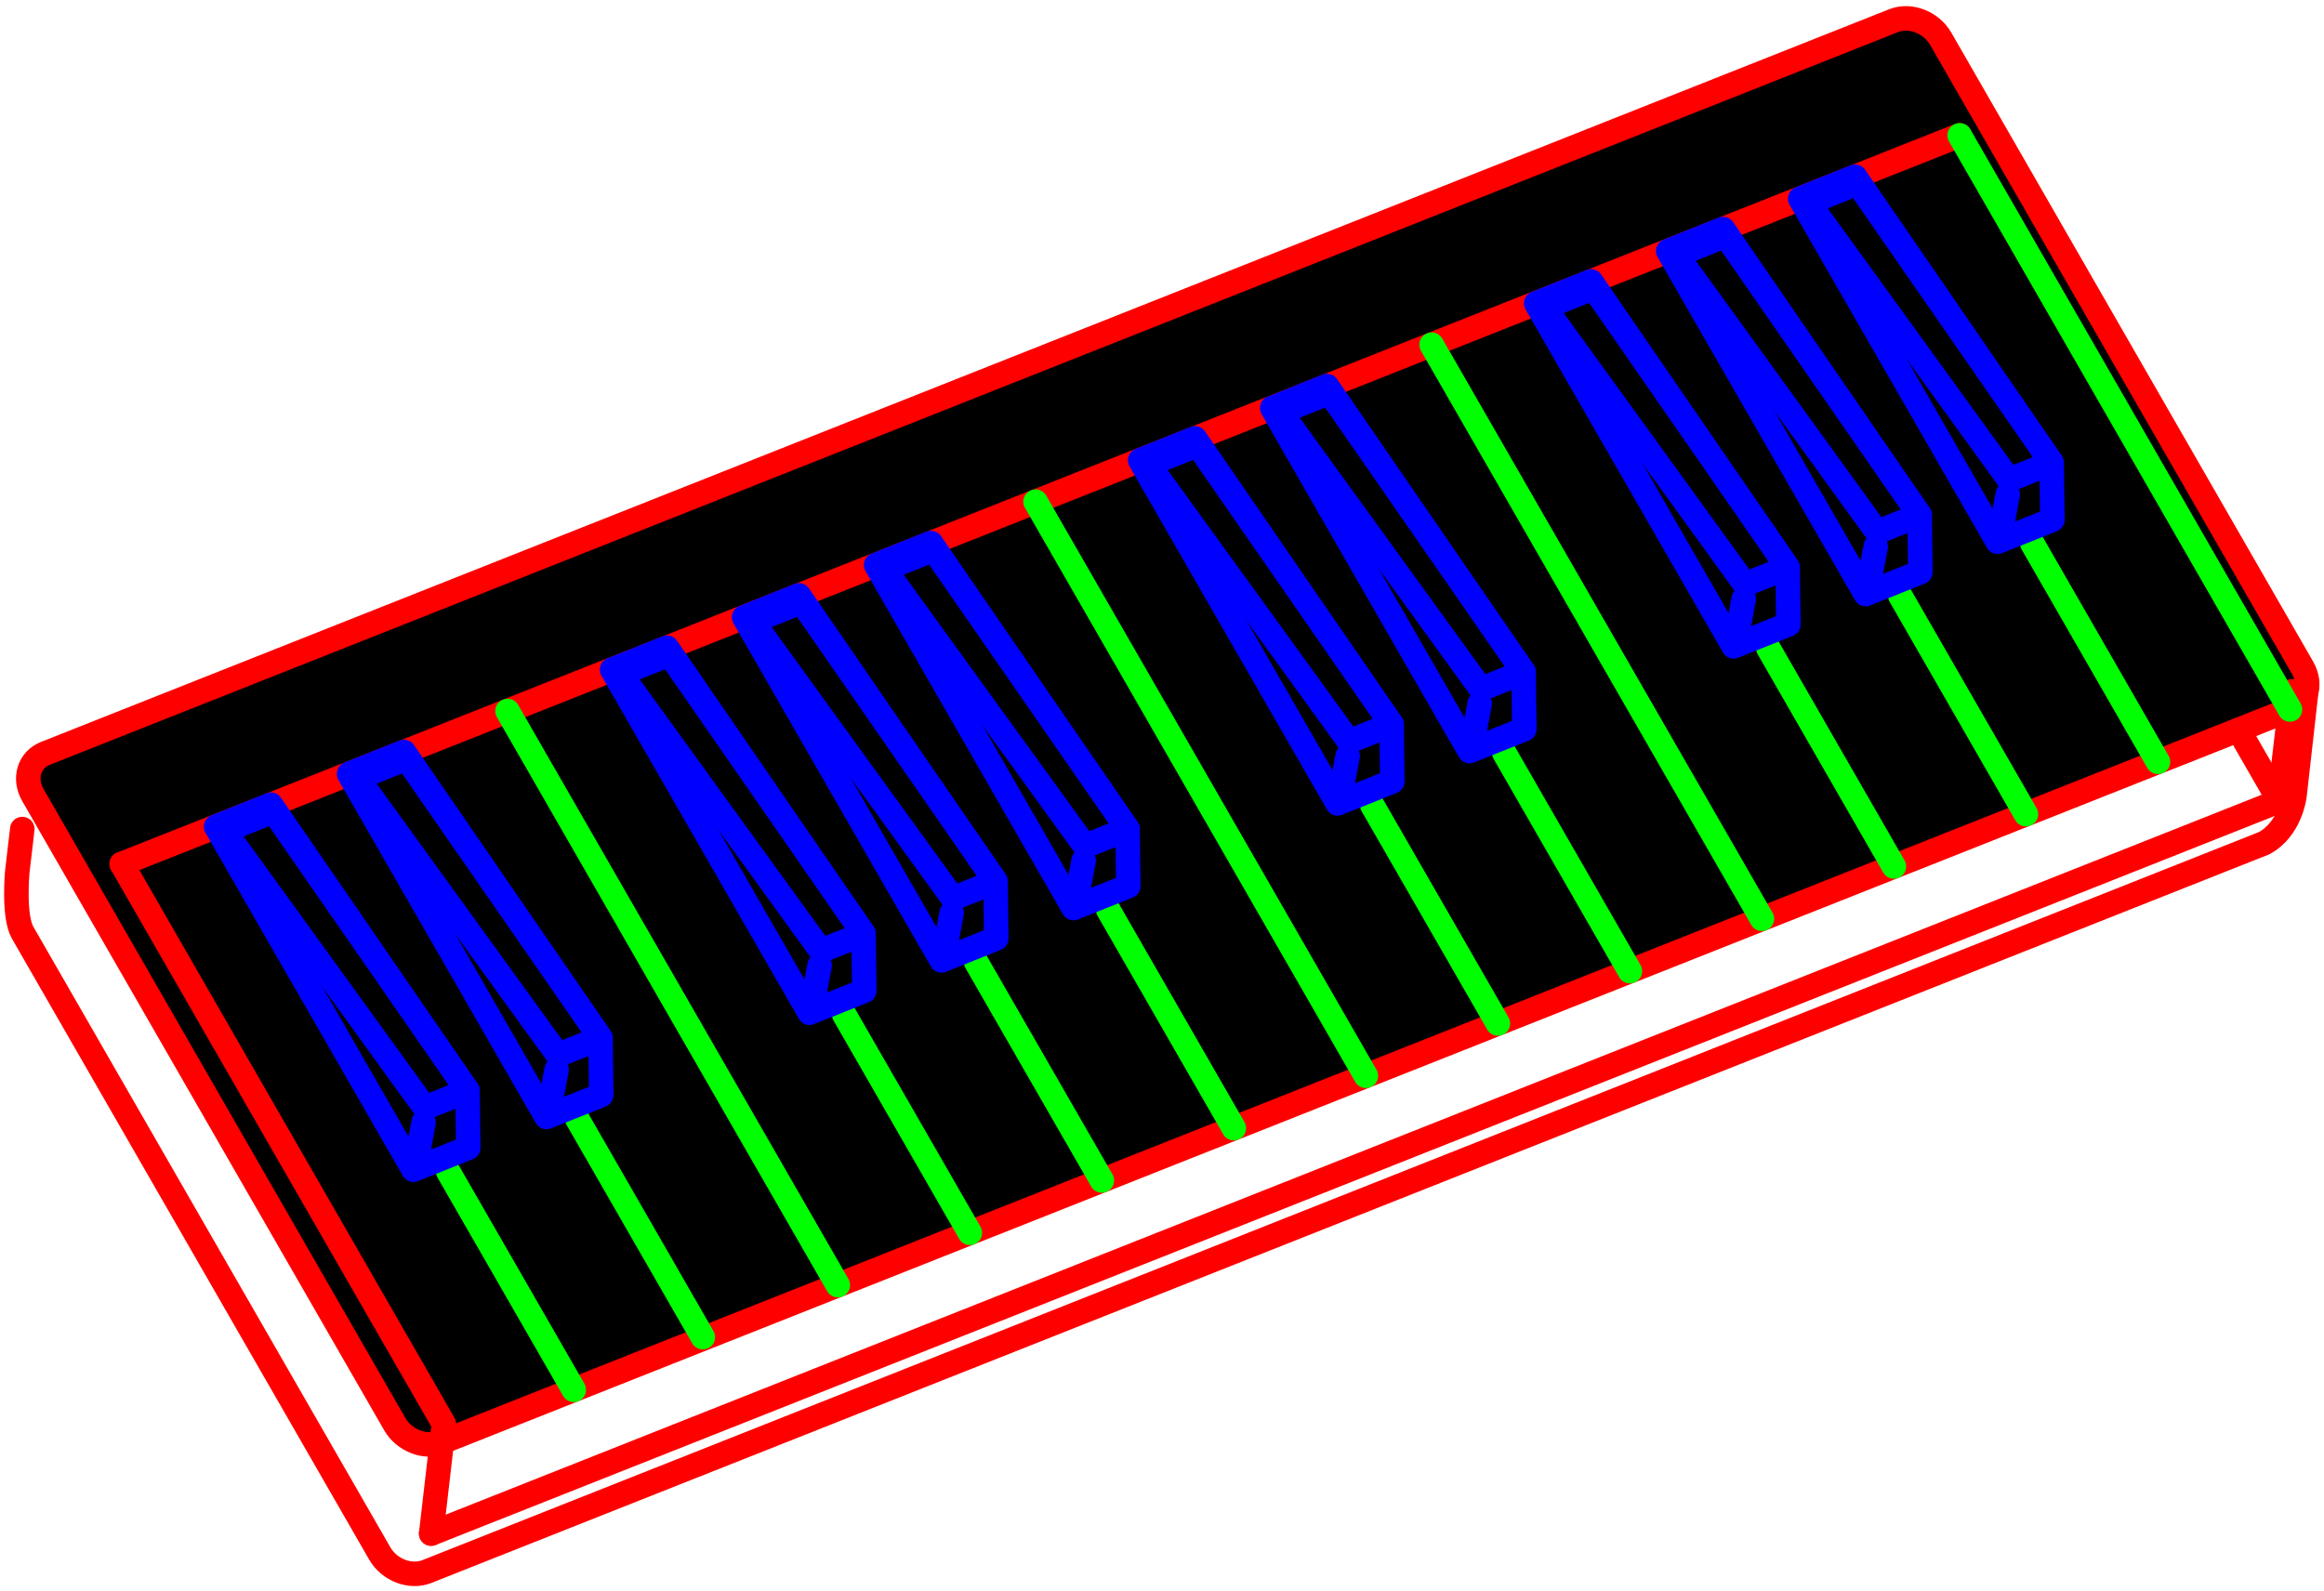 <svg xmlns="http://www.w3.org/2000/svg" xmlns:xlink="http://www.w3.org/1999/xlink" x="0px" y="0px" width="378.995px"
  height="259.5px" viewBox="0 0 378.995 259.5" enable-background="new 0 0 378.995 259.5" xml:space="preserve">
  <g id="Synth" stroke="#f00">
    <path fill="#000" stroke-width="4" stroke-linecap="round" stroke-linejoin="round" stroke-miterlimit="10"
      d="M375.5,108.934c1.549,2.693,0.627,5.739-2.059,6.804L72.043,235.257c-2.685,1.064-6.116-0.254-7.665-2.946L5.362,129.69c-1.548-2.692-0.625-5.737,2.059-6.802L308.818,3.369c2.686-1.065,6.117,0.254,7.666,2.946L375.5,108.934z" />
    <path fill="none" stroke-width="4" stroke-linecap="round" stroke-linejoin="round" stroke-miterlimit="10"
      d="M376.246,111.47l-2.068,18.344c0,0-0.621,5.361-4.932,7.726L69.601,256.365c-2.685,1.064-6.116-0.254-7.665-2.946L3.693,152.145c-1.548-2.692-0.878-9.891-0.878-9.891l0.82-7.014" />

    <line fill="none" stroke-width="4" stroke-linecap="round" stroke-linejoin="round" stroke-miterlimit="10"
      x1="373.785" y1="112.765" x2="371.715" y2="130.65" />

    <line fill="none" stroke-width="4" stroke-linecap="round" stroke-linejoin="round" stroke-miterlimit="10" x1="70.318"
      y1="250.17" x2="371.715" y2="130.65" />

    <line fill="none" stroke-width="4" stroke-linecap="round" stroke-linejoin="round" stroke-miterlimit="10"
      x1="319.578" y1="22.078" x2="19.852" y2="140.935" />

    <polyline fill="none" stroke-width="4" stroke-linecap="round" stroke-linejoin="round" stroke-miterlimit="10"
      points="19.852,140.935 72.387,232.284 70.318,250.17 	" />

    <line fill="none" stroke-width="4" stroke-linecap="round" stroke-linejoin="round" stroke-miterlimit="10"
      x1="371.715" y1="130.65" x2="365.053" y2="119.063" />
    <g id="octaves_1_" stroke="#0f0">

      <line fill="none" stroke-width="4" stroke-linecap="round" stroke-linejoin="round" stroke-miterlimit="10"
        x1="93.572" y1="226.72" x2="73.09" y2="191.106" />

      <line fill="none" stroke-width="4" stroke-linecap="round" stroke-linejoin="round" stroke-miterlimit="10"
        x1="114.616" y1="218.126" x2="94.134" y2="182.512" />

      <line fill="none" stroke-width="4" stroke-linecap="round" stroke-linejoin="round" stroke-miterlimit="10"
        x1="136.629" y1="209.646" x2="82.765" y2="115.986" />

      <line fill="none" stroke-width="4" stroke-linecap="round" stroke-linejoin="round" stroke-miterlimit="10"
        x1="158.158" y1="201.108" x2="137.674" y2="165.493" />

      <line fill="none" stroke-width="4" stroke-linecap="round" stroke-linejoin="round" stroke-miterlimit="10"
        x1="179.688" y1="192.572" x2="159.203" y2="156.957" />

      <line fill="none" stroke-width="4" stroke-linecap="round" stroke-linejoin="round" stroke-miterlimit="10"
        x1="201.213" y1="184.034" x2="180.732" y2="148.419" />

      <line fill="none" stroke-width="4" stroke-linecap="round" stroke-linejoin="round" stroke-miterlimit="10"
        x1="222.742" y1="175.497" x2="168.879" y2="81.838" />

      <line fill="none" stroke-width="4" stroke-linecap="round" stroke-linejoin="round" stroke-miterlimit="10"
        x1="244.27" y1="166.959" x2="223.789" y2="131.346" />

      <line fill="none" stroke-width="4" stroke-linecap="round" stroke-linejoin="round" stroke-miterlimit="10"
        x1="265.799" y1="158.423" x2="245.318" y2="122.809" />

      <line fill="none" stroke-width="4" stroke-linecap="round" stroke-linejoin="round" stroke-miterlimit="10"
        x1="287.328" y1="149.886" x2="233.463" y2="56.226" />

      <line fill="none" stroke-width="4" stroke-linecap="round" stroke-linejoin="round" stroke-miterlimit="10"
        x1="308.855" y1="141.349" x2="288.375" y2="105.734" />

      <line fill="none" stroke-width="4" stroke-linecap="round" stroke-linejoin="round" stroke-miterlimit="10"
        x1="330.385" y1="132.812" x2="309.902" y2="97.197" />

      <line fill="none" stroke-width="4" stroke-linecap="round" stroke-linejoin="round" stroke-miterlimit="10"
        x1="351.912" y1="124.274" x2="331.432" y2="88.66" />

      <line fill="none" stroke-width="4" stroke-linecap="round" stroke-linejoin="round" stroke-miterlimit="10"
        x1="373.441" y1="115.737" x2="319.578" y2="22.078" />
    </g>
    <g id="bemols_1_" stroke="#00f">
      <g>

        <polygon fill="none" stroke-width="4" stroke-linecap="round" stroke-linejoin="round" stroke-miterlimit="10"
          points="67.427,190.815 35.241,134.85 39.708,133.061 44.176,131.271 76.24,177.929 76.362,187.236	" />

        <polygon fill="none" stroke-width="4" stroke-linecap="round" stroke-linejoin="round" stroke-miterlimit="10"
          points="69.3,180.708 36.616,135.539 44.606,132.34 76.24,177.929	" />

        <line fill="none" stroke-width="4" stroke-linecap="round" stroke-linejoin="round" stroke-miterlimit="10"
          x1="69.077" y1="183.09" x2="68.222" y2="187.702" />
      </g>
      <g>

        <polygon fill="none" stroke-width="4" stroke-linecap="round" stroke-linejoin="round" stroke-miterlimit="10"
          points="89.117,182.213 56.931,126.247 61.398,124.458 65.866,122.669 97.93,169.326 98.052,178.634	" />

        <polygon fill="none" stroke-width="4" stroke-linecap="round" stroke-linejoin="round" stroke-miterlimit="10"
          points="90.99,172.105 58.306,126.937 66.295,123.736 97.93,169.326	" />

        <line fill="none" stroke-width="4" stroke-linecap="round" stroke-linejoin="round" stroke-miterlimit="10"
          x1="90.767" y1="174.487" x2="89.912" y2="179.1" />
      </g>
      <g>

        <polygon fill="none" stroke-width="4" stroke-linecap="round" stroke-linejoin="round" stroke-miterlimit="10"
          points="132.012,165.204 99.826,109.238 104.293,107.449 108.762,105.661 140.825,152.317 140.948,161.625	" />

        <polygon fill="none" stroke-width="4" stroke-linecap="round" stroke-linejoin="round" stroke-miterlimit="10"
          points="133.885,155.098 101.202,109.928 109.191,106.728 140.825,152.317	" />

        <line fill="none" stroke-width="4" stroke-linecap="round" stroke-linejoin="round" stroke-miterlimit="10"
          x1="133.661" y1="157.479" x2="132.807" y2="162.091" />
      </g>
      <g>

        <polygon fill="none" stroke-width="4" stroke-linecap="round" stroke-linejoin="round" stroke-miterlimit="10"
          points="153.541,156.666 121.354,100.7 125.821,98.911 130.289,97.122 162.354,143.779 162.475,153.088	" />

        <polygon fill="none" stroke-width="4" stroke-linecap="round" stroke-linejoin="round" stroke-miterlimit="10"
          points="155.416,146.559 122.729,101.39 130.719,98.19 162.354,143.779	" />

        <line fill="none" stroke-width="4" stroke-linecap="round" stroke-linejoin="round" stroke-miterlimit="10"
          x1="155.191" y1="148.94" x2="154.335" y2="153.554" />
      </g>
      <g>

        <polygon fill="none" stroke-width="4" stroke-linecap="round" stroke-linejoin="round" stroke-miterlimit="10"
          points="175.068,148.129 142.881,92.164 147.348,90.374 151.817,88.585 183.881,135.242 184.004,144.551	" />

        <polygon fill="none" stroke-width="4" stroke-linecap="round" stroke-linejoin="round" stroke-miterlimit="10"
          points="176.941,138.021 144.256,92.853 152.247,89.653 183.881,135.242	" />

        <line fill="none" stroke-width="4" stroke-linecap="round" stroke-linejoin="round" stroke-miterlimit="10"
          x1="176.719" y1="140.403" x2="175.863" y2="145.017" />
      </g>
      <g>

        <polygon fill="none" stroke-width="4" stroke-linecap="round" stroke-linejoin="round" stroke-miterlimit="10"
          points="218.127,131.056 185.939,75.089 190.406,73.3 194.875,71.512 226.938,118.169 227.061,127.476	" />

        <polygon fill="none" stroke-width="4" stroke-linecap="round" stroke-linejoin="round" stroke-miterlimit="10"
          points="220,120.948 187.314,75.778 195.305,72.579 226.938,118.169	" />

        <line fill="none" stroke-width="4" stroke-linecap="round" stroke-linejoin="round" stroke-miterlimit="10"
          x1="219.775" y1="123.329" x2="218.922" y2="127.942" />
      </g>
      <g>

        <polygon fill="none" stroke-width="4" stroke-linecap="round" stroke-linejoin="round" stroke-miterlimit="10"
          points="239.656,122.518 207.469,66.553 211.936,64.763 216.402,62.975 248.467,109.631 248.59,118.939	" />

        <polygon fill="none" stroke-width="4" stroke-linecap="round" stroke-linejoin="round" stroke-miterlimit="10"
          points="241.529,112.411 208.844,67.241 216.834,64.042 248.467,109.631	" />

        <line fill="none" stroke-width="4" stroke-linecap="round" stroke-linejoin="round" stroke-miterlimit="10"
          x1="241.305" y1="114.792" x2="240.449" y2="119.405" />
      </g>
      <g>

        <polygon fill="none" stroke-width="4" stroke-linecap="round" stroke-linejoin="round" stroke-miterlimit="10"
          points="282.713,105.443 250.525,49.478 254.992,47.688 259.459,45.9 291.523,92.558 291.646,101.864	" />

        <polygon fill="none" stroke-width="4" stroke-linecap="round" stroke-linejoin="round" stroke-miterlimit="10"
          points="284.584,95.337 251.902,50.168 259.891,46.968 291.523,92.558	" />

        <line fill="none" stroke-width="4" stroke-linecap="round" stroke-linejoin="round" stroke-miterlimit="10"
          x1="284.361" y1="97.718" x2="283.508" y2="102.33" />
      </g>
      <g>

        <polygon fill="none" stroke-width="4" stroke-linecap="round" stroke-linejoin="round" stroke-miterlimit="10"
          points="304.24,96.906 272.055,40.941 276.52,39.151 280.988,37.363 313.053,84.02 313.174,93.328	" />

        <polygon fill="none" stroke-width="4" stroke-linecap="round" stroke-linejoin="round" stroke-miterlimit="10"
          points="306.113,86.8 273.43,41.631 281.42,38.431 313.053,84.02	" />

        <line fill="none" stroke-width="4" stroke-linecap="round" stroke-linejoin="round" stroke-miterlimit="10"
          x1="305.891" y1="89.181" x2="305.035" y2="93.794" />
      </g>
      <g>

        <polygon fill="none" stroke-width="4" stroke-linecap="round" stroke-linejoin="round" stroke-miterlimit="10"
          points="325.768,88.369 293.582,32.404 298.049,30.614 302.518,28.825 334.58,75.482 334.703,84.791	" />

        <polygon fill="none" stroke-width="4" stroke-linecap="round" stroke-linejoin="round" stroke-miterlimit="10"
          points="327.641,78.262 294.957,33.093 302.947,29.894 334.58,75.482	" />

        <line fill="none" stroke-width="4" stroke-linecap="round" stroke-linejoin="round" stroke-miterlimit="10"
          x1="327.418" y1="80.644" x2="326.562" y2="85.257" />
      </g>
    </g>

  </g>
</svg>
